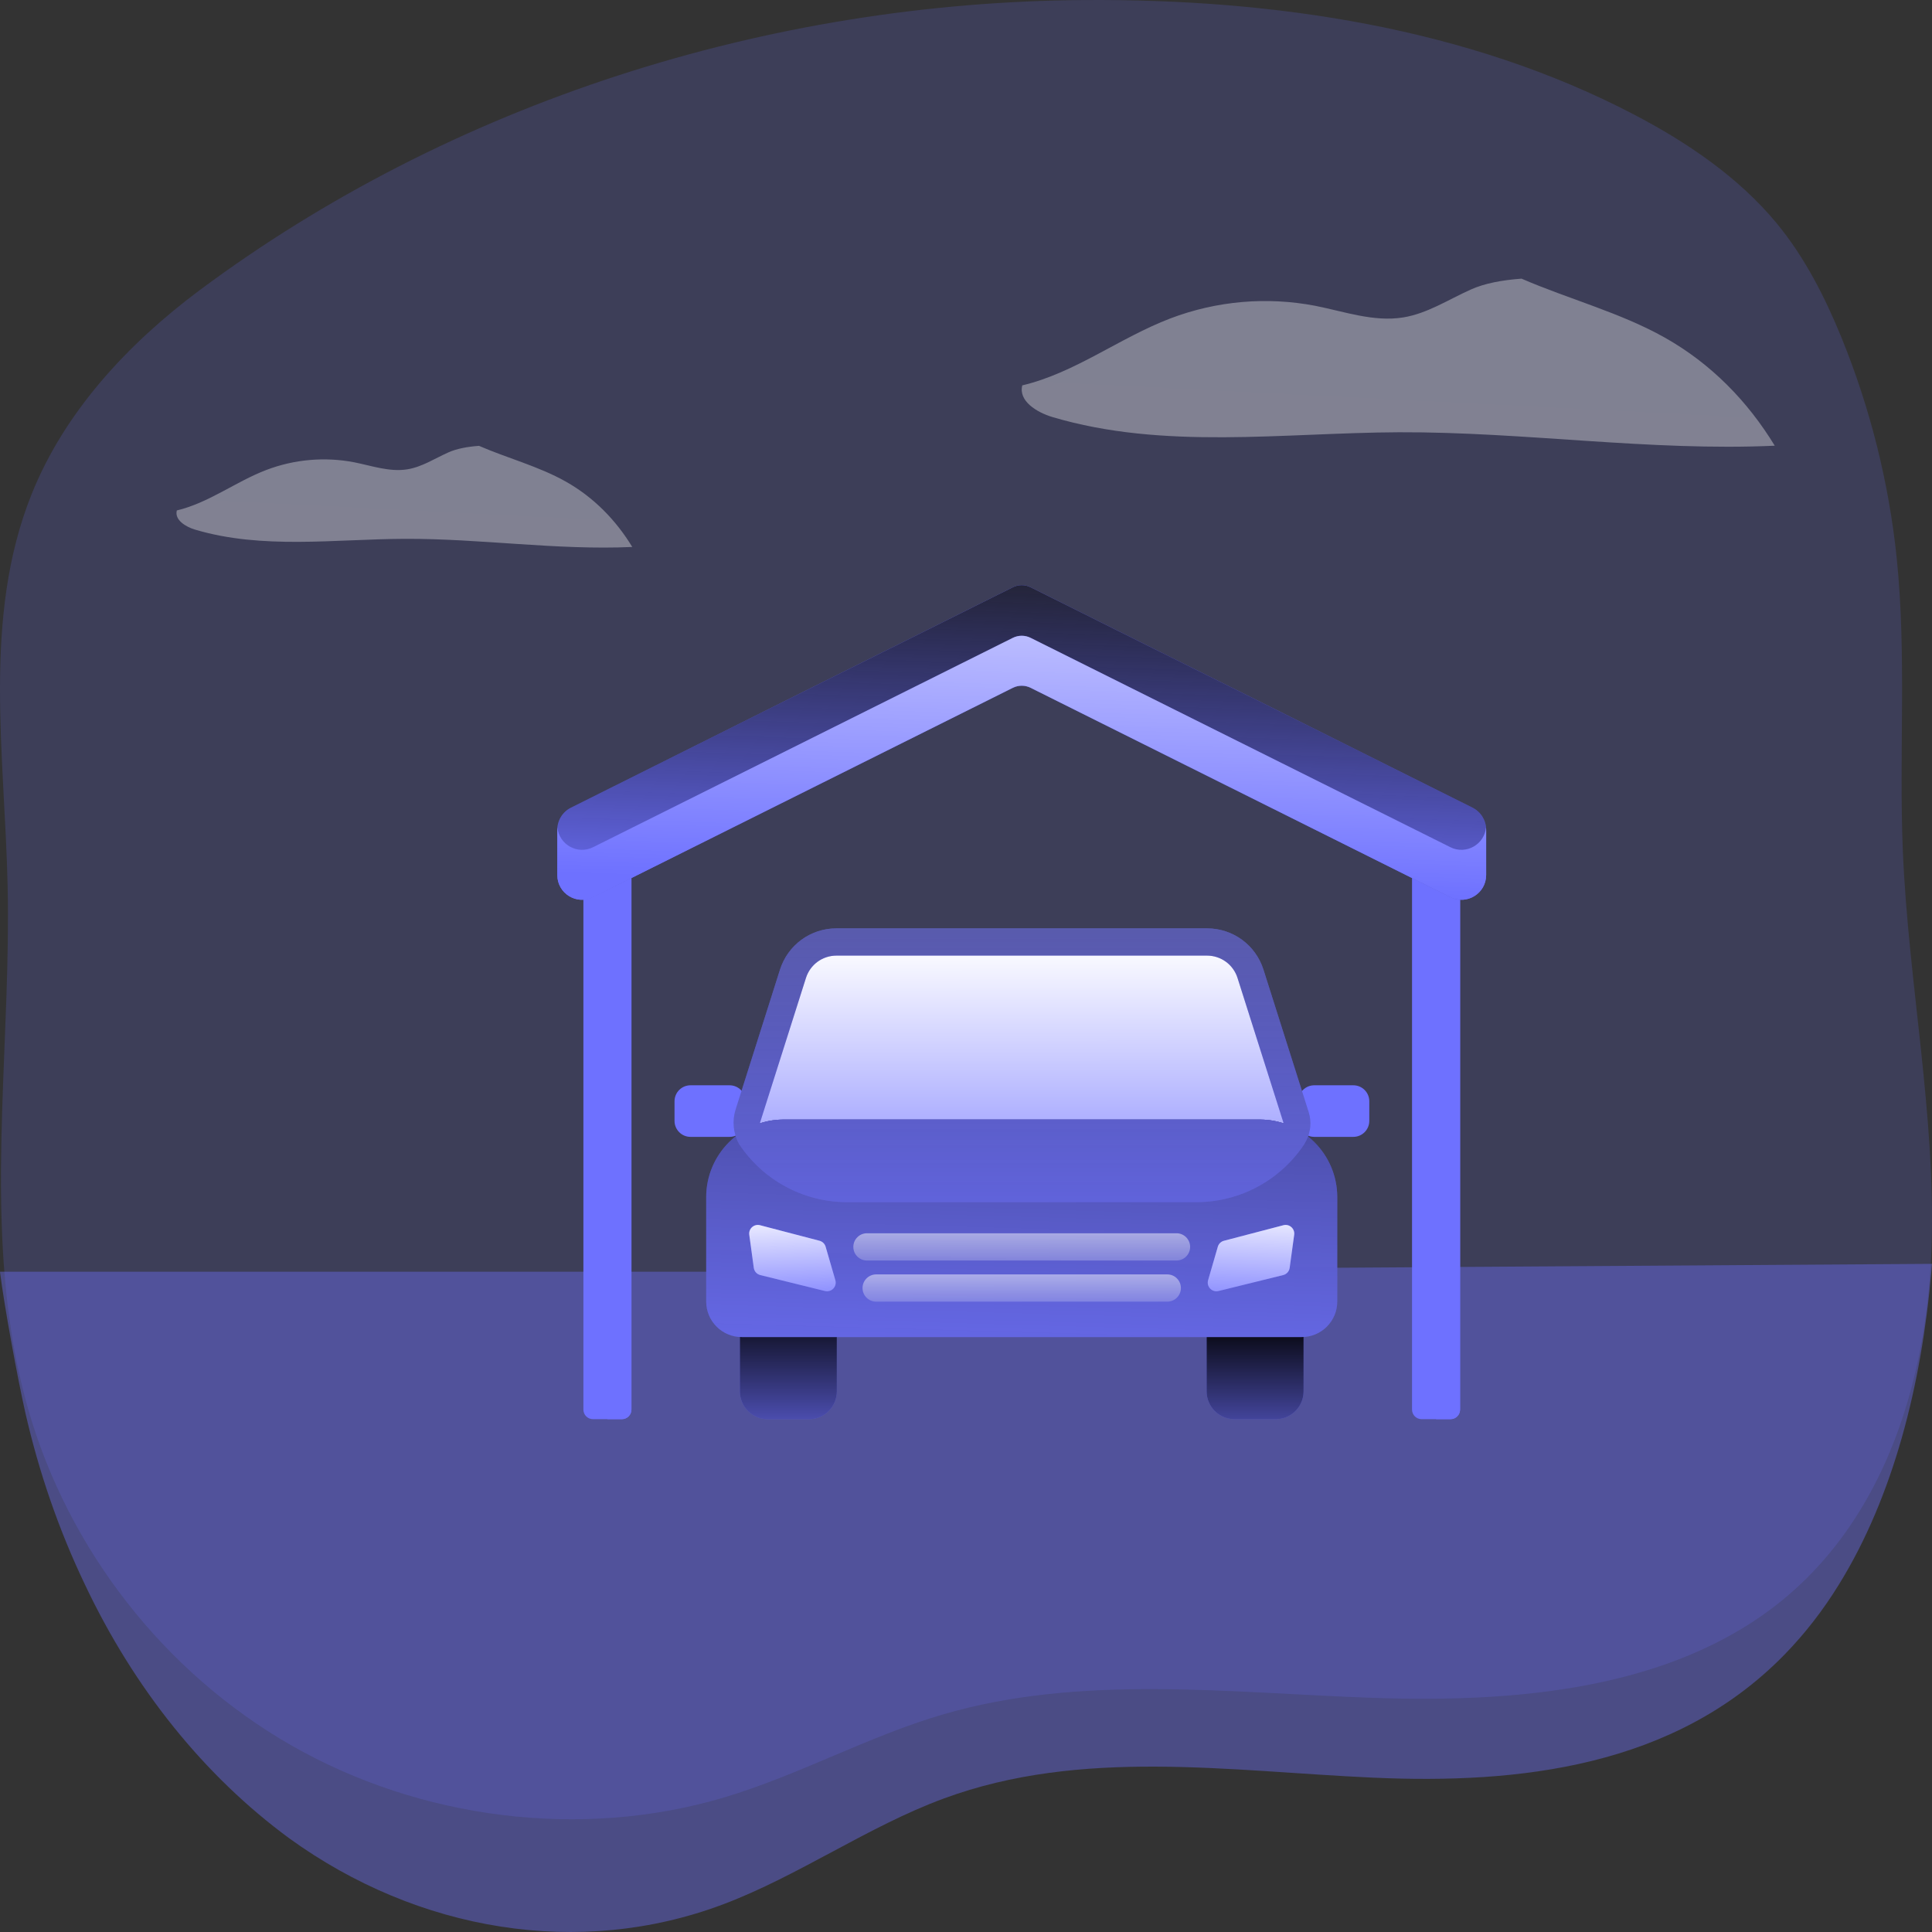 <svg width="208" height="208" viewBox="0 0 208 208" fill="none" xmlns="http://www.w3.org/2000/svg">
<rect x="0" y="0" width="208" height="208" fill="#333333" stroke="none"/>
<path opacity="0.18" d="M207.956 134.097C207.897 135.795 207.791 137.494 207.613 139.226C206.357 151.765 201.742 164.286 191.795 172.353C179.982 181.925 163.228 183.335 147.748 182.792C132.268 182.248 116.391 180.244 101.575 184.563C93.464 186.93 86.041 191.107 77.949 193.519C62.546 198.104 45.217 195.834 31.39 187.926C17.563 180.018 7.361 166.715 3.078 151.872C2.277 149.081 1.656 146.245 1.218 143.381C-1.223 127.7 1.17 111.397 0.821 95.405C0.513 81.191 -1.922 66.473 3.41 53.187C6.964 44.339 13.73 37.037 21.473 31.257C48.565 11.076 82.682 0.207 116.853 0.004C137.209 -0.121 158.015 2.981 175.877 12.31C181.682 15.339 187.198 19.103 191.28 24.039C194.319 27.73 196.487 32.01 198.27 36.38C201.355 43.968 203.348 51.92 204.195 60.02C205.285 70.543 204.426 81.163 204.864 91.72C205.474 105.884 208.389 119.939 207.956 134.097Z" fill="#6E71FF"/>
<path opacity="0.4" d="M208 136.067L207.928 136.915C206.876 149.041 203.855 161.102 197.975 170.596C196.27 173.367 194.309 175.893 192.13 178.126C180.274 190.288 163.458 192.078 147.922 191.388C132.385 190.698 116.45 188.152 101.579 193.639C93.439 196.645 85.989 201.953 77.866 205.017C62.407 210.843 45.015 207.959 31.137 197.911C22.008 191.203 14.437 181.799 9.137 170.581C6.362 164.782 4.21 158.578 2.733 152.119C1.93 148.573 0.44 140.554 0 136.915H77.866L208 136.067Z" fill="#6E71FF"/>
<path d="M79.858 143.76C79.79 143.76 79.723 143.758 79.656 143.755V149.792C79.656 151.447 80.998 152.789 82.654 152.789H87.097C88.752 152.789 90.094 151.447 90.094 149.792V143.76H79.858Z" fill="#6E71FF"/>
<path d="M79.858 143.76C79.79 143.76 79.723 143.758 79.656 143.755V149.792C79.656 151.447 80.998 152.789 82.654 152.789H87.097C88.752 152.789 90.094 151.447 90.094 149.792V143.76H79.858Z" fill="url(#paint0_linear)"/>
<path d="M140.142 143.76H129.906V149.792C129.906 151.447 131.248 152.789 132.904 152.789H137.347C139.002 152.789 140.344 151.447 140.344 149.792V143.755C140.277 143.758 140.21 143.76 140.142 143.76Z" fill="#6E71FF"/>
<path d="M140.142 143.76H129.906V149.792C129.906 151.447 131.248 152.789 132.904 152.789H137.347C139.002 152.789 140.344 151.447 140.344 149.792V143.755C140.277 143.758 140.21 143.76 140.142 143.76Z" fill="url(#paint1_linear)"/>
<path d="M84.385 120.533H135.613C137.224 120.533 138.728 120.99 140.004 121.78L134.629 104.843C133.981 102.801 132.085 101.414 129.943 101.414H90.055C87.913 101.414 86.017 102.801 85.369 104.843L79.994 121.78C81.27 120.99 82.774 120.533 84.385 120.533Z" fill="#6E71FF"/>
<path d="M84.385 120.533H135.613C137.224 120.533 138.728 120.99 140.004 121.78L134.629 104.843C133.981 102.801 132.085 101.414 129.943 101.414H90.055C87.913 101.414 86.017 102.801 85.369 104.843L79.994 121.78C81.27 120.99 82.774 120.533 84.385 120.533Z" fill="url(#paint2_linear)"/>
<path d="M140.142 143.95H79.857C77.743 143.95 76.029 142.236 76.029 140.122V128.889C76.029 124.274 79.771 120.533 84.386 120.533H135.613C140.228 120.533 143.97 124.274 143.97 128.889V140.122C143.97 142.236 142.256 143.95 140.142 143.95Z" fill="#6E71FF"/>
<path d="M140.142 143.95H79.857C77.743 143.95 76.029 142.236 76.029 140.122V128.889C76.029 124.274 79.771 120.533 84.386 120.533H135.613C140.228 120.533 143.97 124.274 143.97 128.889V140.122C143.97 142.236 142.256 143.95 140.142 143.95Z" fill="url(#paint3_linear)" fill-opacity="0.5"/>
<path d="M81.828 131.908L88.229 133.581C88.547 133.665 88.798 133.909 88.889 134.224L89.935 137.827C90.136 138.518 89.513 139.166 88.816 138.994L81.854 137.276C81.482 137.185 81.204 136.876 81.152 136.496L80.667 132.937C80.577 132.278 81.185 131.739 81.828 131.908Z" fill="#6E71FF"/>
<path d="M81.828 131.908L88.229 133.581C88.547 133.665 88.798 133.909 88.889 134.224L89.935 137.827C90.136 138.518 89.513 139.166 88.816 138.994L81.854 137.276C81.482 137.185 81.204 136.876 81.152 136.496L80.667 132.937C80.577 132.278 81.185 131.739 81.828 131.908Z" fill="url(#paint4_linear)"/>
<path d="M138.172 131.908L131.771 133.581C131.453 133.665 131.202 133.909 131.11 134.224L130.064 137.827C129.864 138.518 130.486 139.166 131.184 138.994L138.146 137.276C138.518 137.185 138.796 136.876 138.847 136.496L139.333 132.937C139.422 132.278 138.815 131.739 138.172 131.908Z" fill="#6E71FF"/>
<path d="M138.172 131.908L131.771 133.581C131.453 133.665 131.202 133.909 131.11 134.224L130.064 137.827C129.864 138.518 130.486 139.166 131.184 138.994L138.146 137.276C138.518 137.185 138.796 136.876 138.847 136.496L139.333 132.937C139.422 132.278 138.815 131.739 138.172 131.908Z" fill="url(#paint5_linear)"/>
<path d="M141.495 122.396H145.698C146.648 122.396 147.419 121.626 147.419 120.675V118.563C147.419 117.612 146.648 116.842 145.698 116.842H141.495C140.545 116.842 139.774 117.612 139.774 118.563V120.675C139.774 121.625 140.545 122.396 141.495 122.396Z" fill="#6E71FF"/>
<path d="M74.34 122.396H78.544C79.494 122.396 80.264 121.626 80.264 120.675V118.563C80.264 117.612 79.494 116.842 78.544 116.842H74.34C73.39 116.842 72.62 117.612 72.62 118.563V120.675C72.62 121.625 73.39 122.396 74.34 122.396Z" fill="#6E71FF"/>
<path d="M63.84 152.789H66.949C67.519 152.789 67.981 152.327 67.981 151.757V92.103C67.981 91.532 67.518 91.071 66.949 91.071H63.84C63.27 91.071 62.809 91.533 62.809 92.103V151.757C62.808 152.327 63.27 152.789 63.84 152.789Z" fill="#6E71FF"/>
<path d="M66.949 91.07H65.394V152.789H66.949C67.519 152.789 67.981 152.327 67.981 151.757V92.102C67.981 91.532 67.519 91.07 66.949 91.07Z" fill="#6E71FF"/>
<path d="M153.052 152.789H156.16C156.73 152.789 157.192 152.327 157.192 151.757V92.103C157.192 91.532 156.73 91.071 156.16 91.071H153.052C152.481 91.071 152.02 91.533 152.02 92.103V151.757C152.019 152.327 152.481 152.789 153.052 152.789Z" fill="#6E71FF"/>
<path d="M156.16 91.07H154.605V152.789H156.16C156.73 152.789 157.191 152.327 157.191 151.757V92.102C157.192 91.532 156.73 91.07 156.16 91.07Z" fill="#6E71FF"/>
<path d="M110.957 63.225C110.354 62.925 109.645 62.925 109.043 63.225L61.474 86.952C60.571 87.403 60 88.325 60 89.334V94.209C60 96.187 62.081 97.474 63.851 96.591L109.043 74.05C109.646 73.749 110.354 73.749 110.957 74.05L156.149 96.591C157.92 97.474 160 96.187 160 94.209V89.334C160 88.325 159.429 87.403 158.526 86.952L110.957 63.225Z" fill="#6E71FF"/>
<path d="M110.957 63.225C110.354 62.925 109.645 62.925 109.043 63.225L61.474 86.952C60.571 87.403 60 88.325 60 89.334V94.209C60 96.187 62.081 97.474 63.851 96.591L109.043 74.05C109.646 73.749 110.354 73.749 110.957 74.05L156.149 96.591C157.92 97.474 160 96.187 160 94.209V89.334C160 88.325 159.429 87.403 158.526 86.952L110.957 63.225Z" fill="url(#paint6_linear)"/>
<path d="M156.149 91.212L110.957 68.671C110.354 68.37 109.646 68.37 109.043 68.671L63.851 91.212C62.158 92.056 60.183 90.915 60.013 89.084C60.005 89.167 60 89.25 60 89.335V94.209C60 96.187 62.081 97.474 63.851 96.591L109.043 74.05C109.646 73.75 110.355 73.75 110.957 74.05L156.149 96.591C157.92 97.474 160 96.187 160 94.209V89.335C160 89.25 159.995 89.167 159.987 89.085C159.817 90.915 157.842 92.056 156.149 91.212Z" fill="#6E71FF"/>
<path d="M156.149 91.212L110.957 68.671C110.354 68.37 109.646 68.37 109.043 68.671L63.851 91.212C62.158 92.056 60.183 90.915 60.013 89.084C60.005 89.167 60 89.25 60 89.335V94.209C60 96.187 62.081 97.474 63.851 96.591L109.043 74.05C109.646 73.75 110.355 73.75 110.957 74.05L156.149 96.591C157.92 97.474 160 96.187 160 94.209V89.335C160 89.25 159.995 89.167 159.987 89.085C159.817 90.915 157.842 92.056 156.149 91.212Z" fill="url(#paint7_linear)"/>
<path d="M126.663 132.774H93.337C92.527 132.774 91.87 133.431 91.87 134.241C91.87 135.052 92.527 135.709 93.337 135.709H126.663C127.473 135.709 128.13 135.052 128.13 134.241C128.13 133.431 127.473 132.774 126.663 132.774Z" fill="url(#paint8_linear)" fill-opacity="0.6"/>
<path d="M125.67 137.204H94.329C93.518 137.204 92.861 137.861 92.861 138.671C92.861 139.481 93.518 140.138 94.329 140.138H125.67C126.481 140.138 127.137 139.481 127.137 138.671C127.138 137.861 126.481 137.204 125.67 137.204Z" fill="url(#paint9_linear)" fill-opacity="0.6"/>
<path d="M140.609 122.832C141.118 121.881 141.222 120.764 140.896 119.736L136.028 104.399C135.183 101.736 132.738 99.947 129.944 99.947H90.056C87.262 99.947 84.817 101.736 83.971 104.399L79.196 119.447C78.806 120.675 78.933 122.012 79.557 123.14C79.573 123.169 79.583 123.186 79.584 123.186C82.108 126.994 86.418 129.423 91.194 129.423H128.806C133.581 129.423 137.891 126.994 140.415 123.187C140.418 123.186 140.497 123.041 140.609 122.832ZM135.614 120.533H84.386C83.483 120.533 82.614 120.677 81.8 120.942L86.769 105.287C87.225 103.848 88.547 102.881 90.056 102.881H129.944C131.454 102.881 132.775 103.847 133.232 105.287L138.2 120.942C137.386 120.677 136.517 120.533 135.614 120.533Z" fill="#6E71FF"/>
<path d="M140.609 122.832C141.118 121.881 141.222 120.764 140.896 119.736L136.028 104.399C135.183 101.736 132.738 99.947 129.944 99.947H90.056C87.262 99.947 84.817 101.736 83.971 104.399L79.196 119.447C78.806 120.675 78.933 122.012 79.557 123.14C79.573 123.169 79.583 123.186 79.584 123.186C82.108 126.994 86.418 129.423 91.194 129.423H128.806C133.581 129.423 137.891 126.994 140.415 123.187C140.418 123.186 140.497 123.041 140.609 122.832ZM135.614 120.533H84.386C83.483 120.533 82.614 120.677 81.8 120.942L86.769 105.287C87.225 103.848 88.547 102.881 90.056 102.881H129.944C131.454 102.881 132.775 103.847 133.232 105.287L138.2 120.942C137.386 120.677 136.517 120.533 135.614 120.533Z" fill="url(#paint10_linear)" fill-opacity="0.5"/>
<path d="M191.07 47.985C177.635 48.596 164.104 46.484 150.605 46.537C138.098 46.593 125.288 48.464 113.296 44.897C111.625 44.395 109.625 43.177 110.061 41.489C115.74 40.142 120.522 36.376 125.988 34.287C130.969 32.39 136.384 31.919 141.62 32.926C144.748 33.548 147.896 34.679 151.044 34.178C153.646 33.763 155.919 32.263 158.312 31.187C159.82 30.501 161.733 30.151 163.812 30C168.875 32.198 174.425 33.64 179.244 36.353C184.226 39.162 188.161 43.208 191.07 47.985Z" fill="url(#paint11_linear)"/>
<path d="M68.07 58.886C59.938 59.255 51.748 57.978 43.577 58.01C36.007 58.044 28.253 59.176 20.995 57.017C19.983 56.713 18.773 55.976 19.037 54.954C22.474 54.139 25.369 51.859 28.677 50.595C31.692 49.447 34.97 49.161 38.139 49.771C40.032 50.147 41.938 50.832 43.843 50.529C45.418 50.278 46.794 49.369 48.242 48.719C49.155 48.303 50.313 48.092 51.571 48C54.636 49.331 57.995 50.203 60.912 51.846C63.927 53.545 66.309 55.995 68.07 58.886Z" fill="url(#paint12_linear)"/>
<defs>
<linearGradient id="paint0_linear" x1="85" y1="139.895" x2="85" y2="158.895" gradientUnits="userSpaceOnUse">
<stop/>
<stop offset="1" stop-opacity="0"/>
</linearGradient>
<linearGradient id="paint1_linear" x1="135.5" y1="141.895" x2="135.5" y2="159.895" gradientUnits="userSpaceOnUse">
<stop/>
<stop offset="1" stop-opacity="0"/>
</linearGradient>
<linearGradient id="paint2_linear" x1="109.999" y1="101.414" x2="110" y2="135.895" gradientUnits="userSpaceOnUse">
<stop stop-color="white"/>
<stop offset="1" stop-color="white" stop-opacity="0"/>
</linearGradient>
<linearGradient id="paint3_linear" x1="111.5" y1="104" x2="110" y2="157" gradientUnits="userSpaceOnUse">
<stop stop-color="#020202"/>
<stop offset="1" stop-color="#242424" stop-opacity="0"/>
</linearGradient>
<linearGradient id="paint4_linear" x1="85" y1="129.895" x2="85.5" y2="141.895" gradientUnits="userSpaceOnUse">
<stop stop-color="white"/>
<stop offset="1" stop-color="white" stop-opacity="0"/>
</linearGradient>
<linearGradient id="paint5_linear" x1="135" y1="129.395" x2="134.5" y2="142.395" gradientUnits="userSpaceOnUse">
<stop stop-color="white"/>
<stop offset="1" stop-color="white" stop-opacity="0"/>
</linearGradient>
<linearGradient id="paint6_linear" x1="110" y1="56.395" x2="108.5" y2="99.894" gradientUnits="userSpaceOnUse">
<stop stop-color="#1B1B1B"/>
<stop offset="1" stop-opacity="0"/>
</linearGradient>
<linearGradient id="paint7_linear" x1="110" y1="44.395" x2="108.5" y2="95.394" gradientUnits="userSpaceOnUse">
<stop stop-color="white"/>
<stop offset="1" stop-color="white" stop-opacity="0"/>
</linearGradient>
<linearGradient id="paint8_linear" x1="110" y1="131.395" x2="110" y2="138.395" gradientUnits="userSpaceOnUse">
<stop stop-color="white"/>
<stop offset="1" stop-color="white" stop-opacity="0"/>
</linearGradient>
<linearGradient id="paint9_linear" x1="110" y1="135.895" x2="110" y2="142.395" gradientUnits="userSpaceOnUse">
<stop stop-color="white"/>
<stop offset="1" stop-color="white" stop-opacity="0"/>
</linearGradient>
<linearGradient id="paint10_linear" x1="110" y1="91.394" x2="110" y2="146.895" gradientUnits="userSpaceOnUse">
<stop stop-color="#484848"/>
<stop offset="1" stop-opacity="0"/>
</linearGradient>
<linearGradient id="paint11_linear" x1="43236.8" y1="1930.98" x2="43090.2" y2="4829.29" gradientUnits="userSpaceOnUse">
<stop stop-color="white" stop-opacity="0.27"/>
<stop offset="0.95" stop-color="white"/>
</linearGradient>
<linearGradient id="paint12_linear" x1="26122.8" y1="1198.63" x2="26034" y2="2952.91" gradientUnits="userSpaceOnUse">
<stop stop-color="white" stop-opacity="0.27"/>
<stop offset="0.95" stop-color="white"/>
</linearGradient>
</defs>
</svg>
